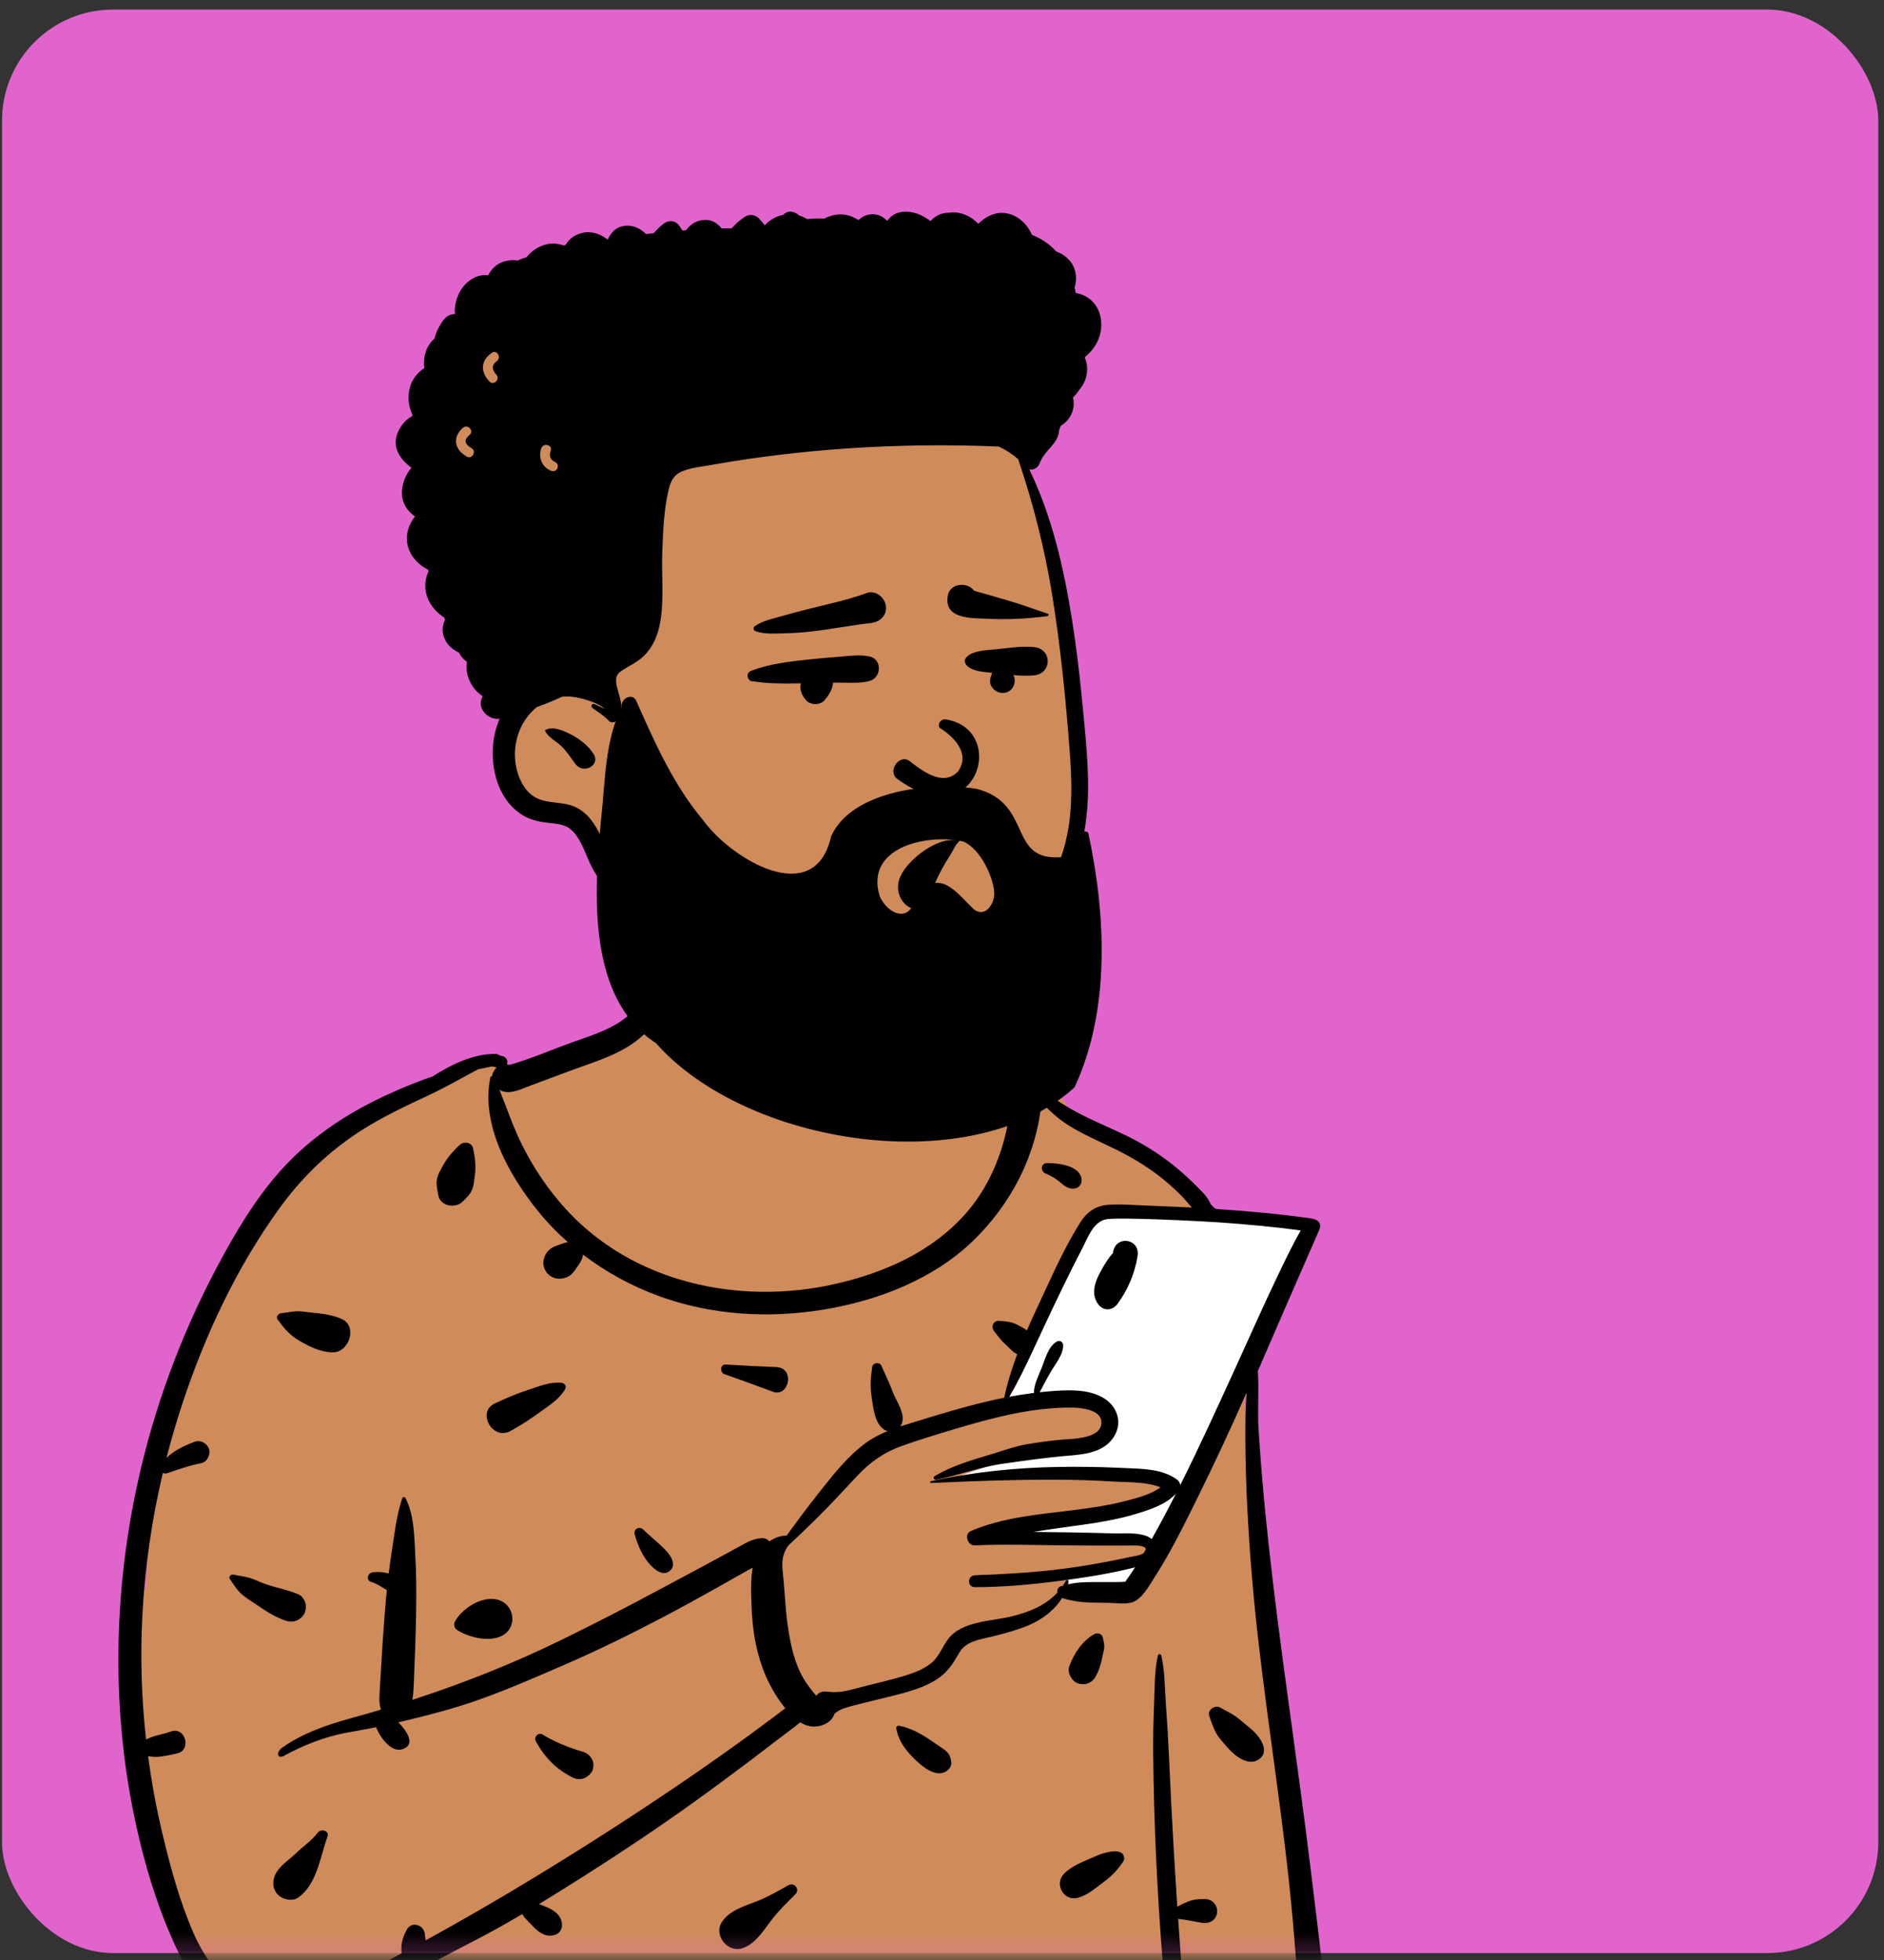 <svg width="100" height="104" viewBox="0 0 100 104" fill="none" xmlns="http://www.w3.org/2000/svg">
<rect x="0" y="0" width="100" height="104" fill="#333333" stroke="none"/>
<rect x="0.107" y="0.508" width="99.589" height="103.125" rx="5.893" fill="#E164CD"/>
<mask id="mask0" mask-type="alpha" maskUnits="userSpaceOnUse" x="0" y="0" width="100" height="104">
<rect y="0.697" width="99.589" height="103.125" rx="5.893" fill="#1BE3B3"/>
</mask>
<g mask="url(#mask0)">
<path fill-rule="evenodd" clip-rule="evenodd" d="M66.166 75.113C65.895 74.37 66.29 73.629 66.509 72.911C67.287 70.419 65.159 64.133 63.67 64.041C63.126 62.633 61.673 62.048 60.529 61.236C59.232 60.426 57.969 59.496 56.62 58.785C56.545 58.114 55.731 57.948 55.234 58.428C53.867 57.578 52.229 57.736 50.764 57.178C49.651 55.379 49.568 53.486 49.273 51.75C49.145 50.993 49.281 50.263 48.764 49.588C47.028 47.145 40.166 46.086 37.636 47.534C36.275 46.684 36.242 48.223 36.026 49.172C35.785 49.648 35.655 50.186 35.695 50.753C35.051 52.1 34.504 53.785 33.149 54.791C31.43 56.067 28.785 56.552 27.109 57.178C26.733 56.816 26.618 56.293 26.618 56.293C24.021 56.858 21.5 57.851 19.323 59.402C16.851 60.125 15.109 62.137 13.85 64.294C13.711 64.522 13.678 64.754 13.719 64.966C9.847 70.645 7.998 77.443 7.739 84.309C5.249 85.804 8.922 99.234 9.778 102.023C9.779 102.022 9.779 102.022 9.78 102.022C10.335 103.004 10.965 105.808 12.354 105.591C13.306 106.669 14.824 106.457 16.116 106.54C15.906 107.347 16.009 108.272 16.26 109.07C16.556 110.02 18.011 110.052 18.217 109.016C31.088 111.518 44.295 109.522 57.311 109.898C61.075 109.924 64.838 110.041 68.592 110.309C69.121 110.347 69.657 109.806 69.621 109.28C68.814 100.689 68.056 89.387 67.153 80.881C66.939 78.941 66.77 76.979 66.166 75.113Z" fill="#D08B5B"/>
<path fill-rule="evenodd" clip-rule="evenodd" d="M53.305 74.413L57.088 65.84C57.088 65.84 57.66 64.384 58.63 64.384C59.601 64.384 68.403 64.659 68.403 64.659C68.403 64.659 70.204 64.889 69.623 65.84C69.041 66.791 60.392 84.487 60.392 84.487H56.724V83.593L60.808 82.451C60.808 82.451 61.551 81.662 60.392 81.662C59.233 81.662 52.491 81.404 52.491 81.404L58.92 80.46L62.1 79.237L61.632 78.594L58.92 78.206L50.087 78.594L52.491 77.781L57.863 76.64C57.863 76.64 58.92 75.895 58.92 75.165C58.92 74.436 56.09 74.155 56.09 74.155L53.305 74.413Z" fill="white"/>
<path fill-rule="evenodd" clip-rule="evenodd" d="M36.238 48.064C36.275 47.964 36.426 47.977 36.428 48.09C36.488 50.505 35.887 53.457 33.954 55.089C32.963 55.926 31.651 56.31 30.447 56.75L30.311 56.8L28.184 57.593C27.619 57.803 27.011 58.127 26.512 57.83C26.916 58.83 27.254 59.858 27.745 60.823C28.357 62.023 29.096 63.121 30.001 64.12C33.586 68.078 39.258 69.285 44.349 68.125C46.971 67.528 49.522 66.397 51.31 64.333C52.67 62.764 53.45 60.658 53.635 58.581C53.581 58.59 53.524 58.59 53.466 58.577C52.822 58.436 52.172 58.091 51.605 57.752L51.551 57.719C51.005 57.391 50.437 57.015 50.045 56.504C49.657 55.998 49.249 54.345 49.249 54.345C49.138 53.723 49.033 52.486 49.051 51.858C49.053 51.798 49.316 51.764 49.344 51.825C49.587 52.358 49.665 53.53 49.853 54.084L49.89 54.195C50.09 54.775 50.262 55.48 50.677 55.949C51.456 56.828 52.632 57.2 53.681 57.642C53.756 56.647 55.343 56.671 55.323 57.707C55.322 57.764 55.319 57.82 55.317 57.876C55.443 57.944 55.563 58.023 55.675 58.099L55.785 58.174C56.201 58.456 56.62 58.725 57.062 58.965C57.919 59.43 58.826 59.798 59.703 60.22C60.592 60.646 61.422 61.154 62.197 61.763C62.562 62.048 62.911 62.353 63.242 62.676L63.332 62.765C63.647 63.079 64.057 63.43 64.237 63.843C64.277 63.934 64.475 64.145 64.583 64.153C66.25 64.262 67.915 64.416 69.572 64.648C70.001 64.708 70.171 64.929 70.012 65.287C69.467 66.516 67.333 71.426 66.766 72.744C66.832 73.712 66.743 74.851 66.802 75.82C66.89 77.233 67.004 78.645 67.141 80.054C67.632 85.095 68.376 90.11 69.048 95.129C69.384 97.64 69.691 100.155 69.993 102.671C70.146 103.943 70.276 105.215 70.376 106.492C70.417 107.024 70.455 107.556 70.488 108.089L70.517 108.561C70.557 109.156 70.648 109.724 70.28 110.234C70.113 110.465 69.732 110.596 69.513 110.333C69.237 110.002 69.135 109.755 69.109 109.321C69.089 108.989 69.084 108.655 69.069 108.322C69.036 107.601 68.995 106.88 68.947 106.159C68.85 104.719 68.741 103.279 68.614 101.842C68.168 96.8 67.321 91.796 66.758 86.767C66.474 84.231 66.272 81.691 66.165 79.141C66.112 77.868 66.092 76.595 66.105 75.321C66.109 74.845 66.132 74.371 66.165 73.898C65.32 75.817 64.433 77.717 63.505 79.592L63.285 80.036C62.697 81.221 62.093 82.41 61.387 83.527L61.265 83.718C60.979 84.171 60.588 84.887 60.066 85.03C59.702 85.13 59.258 85.06 58.885 85.052C58.515 85.046 58.144 85.044 57.775 85.029C57.36 85.012 56.964 84.958 56.563 84.85C56.496 84.832 56.434 84.812 56.376 84.787C55.972 85.448 55.286 85.952 54.584 86.245C54.023 86.48 53.434 86.641 52.844 86.791L52.635 86.843C52.003 87.001 51.279 87.075 50.923 87.686L50.84 87.828C50.575 88.279 50.32 88.675 49.881 88.998C49.409 89.346 48.849 89.564 48.292 89.735C47.721 89.909 47.136 90.043 46.557 90.186L46.399 90.225C46.016 90.321 45.63 90.409 45.25 90.513C45.087 90.557 44.922 90.603 44.763 90.658C44.577 90.722 44.441 90.822 44.294 90.931C44.162 91.393 43.597 91.644 43.132 91.612C42.888 91.595 42.669 91.512 42.47 91.39C42.122 91.686 41.74 91.952 41.385 92.226C40.889 92.61 40.391 92.991 39.89 93.369C38.857 94.148 37.816 94.916 36.765 95.67C34.898 97.007 32.991 98.283 31.052 99.512C30.243 100.024 29.429 100.535 28.607 101.035L28.695 101.067L28.869 101.133C29.28 101.287 29.739 101.535 29.818 102.015C29.881 102.396 29.669 102.658 29.293 102.705C28.846 102.76 28.499 102.444 28.221 102.143C28.098 102.01 27.961 101.886 27.843 101.75C27.795 101.694 27.758 101.629 27.726 101.562C26.915 102.04 26.095 102.502 25.262 102.934L25.053 103.042C22.988 104.098 20.977 105.256 18.894 106.283C18.351 106.55 17.689 106.84 16.998 107.038C17.181 107.748 17.178 108.528 17.183 109.25C17.187 109.952 16.071 109.949 16.095 109.25L16.106 108.912C16.126 108.344 16.16 107.754 16.294 107.201C14.259 107.539 12.227 106.805 11.848 106.585C11.431 106.342 11.052 105.953 10.736 105.593C10.061 104.821 9.592 103.895 9.177 102.964C8.286 100.97 7.655 98.839 7.194 96.707C5.493 88.849 6.225 80.438 8.986 72.905C9.676 71.023 10.491 69.182 11.425 67.408L11.54 67.189C12.472 65.434 13.507 63.687 14.822 62.194C16.192 60.639 17.882 59.429 19.721 58.491C20.619 58.032 21.543 57.636 22.487 57.284C22.639 57.227 22.791 57.176 22.945 57.128C23.928 56.501 25.123 55.9 26.317 55.924C26.398 55.925 26.464 55.956 26.513 56.002C26.571 56.013 26.628 56.025 26.686 56.042C26.813 56.078 26.948 56.218 26.93 56.361L26.923 56.409C26.92 56.432 26.916 56.455 26.909 56.477C26.951 56.483 26.993 56.493 27.034 56.508C28.177 56.185 29.302 55.691 30.417 55.292L30.671 55.203C31.605 54.875 32.563 54.554 33.33 53.906C34.092 53.261 34.665 52.426 35.08 51.523C35.59 50.411 35.819 49.206 36.238 48.064ZM59.121 106.73C59.347 106.561 59.615 106.757 59.7 106.965C59.978 107.649 59.84 108.712 59.449 109.317C59.042 109.944 58.071 109.697 58.047 108.937C58.022 108.146 58.482 107.205 59.121 106.73ZM61.459 87.839C61.479 87.75 61.617 87.751 61.638 87.839C61.826 88.642 61.822 89.506 61.877 90.329L61.883 90.421C61.95 91.328 62.005 92.238 62.045 93.148C62.123 94.936 62.217 96.725 62.321 98.513C62.373 99.399 62.429 100.285 62.488 101.172C62.674 101.068 62.865 100.977 63.063 100.897C63.361 100.777 63.65 100.763 63.969 100.766C64.358 100.77 64.651 101.112 64.599 101.493C64.543 101.908 64.178 102.086 63.799 102.027C63.379 101.961 62.957 101.859 62.533 101.817C62.58 102.502 62.629 103.187 62.68 103.871C62.749 104.778 62.839 105.683 62.901 106.589C62.907 106.676 62.914 106.762 62.92 106.849C63.173 106.718 63.442 106.65 63.746 106.567L63.825 106.545C64.267 106.418 64.74 106.243 65.149 106.54C65.424 106.74 65.479 107.069 65.251 107.332C64.906 107.732 64.395 107.655 63.918 107.634L63.661 107.625C63.419 107.615 63.196 107.6 62.973 107.539C63.014 108.129 63.035 108.722 62.963 109.304C62.924 109.619 62.51 109.701 62.4 109.38C62.114 108.542 62.055 107.637 61.95 106.759C61.852 105.939 61.793 105.112 61.729 104.288L61.709 104.041C61.566 102.228 61.45 100.415 61.366 98.598C61.282 96.782 61.231 94.966 61.211 93.148C61.202 92.322 61.215 91.494 61.248 90.668L61.258 90.421C61.295 89.572 61.269 88.671 61.459 87.839ZM23.637 106.863C23.648 106.747 23.741 106.603 23.879 106.621C24.006 106.638 24.137 106.63 24.263 106.651C24.429 106.678 24.563 106.777 24.718 106.839C24.969 106.939 25.243 106.991 25.5 107.073C25.984 107.228 26.248 107.737 26.047 108.213C25.837 108.713 25.308 108.826 24.85 108.616C24.49 108.451 24.221 108.186 23.979 107.881L23.91 107.793C23.806 107.662 23.687 107.515 23.643 107.356C23.601 107.201 23.622 107.021 23.637 106.863ZM47.134 104.513C47.736 104.428 48.251 104.634 48.809 104.828L48.854 104.844C49.421 105.04 50.249 105.176 50.54 105.756C50.715 106.107 50.579 106.572 50.166 106.675C49.512 106.839 48.926 106.361 48.385 106.04L48.357 106.023C47.835 105.717 47.297 105.46 46.964 104.933C46.874 104.792 46.952 104.539 47.134 104.513ZM26.105 56.587C25.864 56.641 25.622 56.689 25.381 56.735C24.464 57.227 23.574 57.737 22.627 58.175C21.622 58.64 20.622 59.12 19.667 59.682C17.739 60.819 16.15 62.296 14.837 64.107C12.568 67.234 10.881 70.841 9.673 74.501C9.363 75.442 9.085 76.392 8.839 77.351C9.274 76.95 9.788 76.703 10.365 76.491C10.609 76.401 10.913 76.553 11.037 76.765C11.093 76.86 11.124 76.954 11.118 77.065C11.105 77.311 10.945 77.591 10.681 77.64C10.065 77.753 9.466 77.974 8.872 78.169C8.782 78.198 8.705 78.187 8.643 78.153C8.053 80.651 7.684 83.201 7.554 85.767C7.443 87.939 7.511 90.128 7.752 92.297C7.937 92.213 8.117 92.136 8.32 92.088C8.583 92.027 8.841 91.953 9.098 91.869C9.837 91.626 10.175 92.848 9.419 93.034C9.137 93.103 8.854 93.161 8.567 93.203C8.318 93.24 8.097 93.223 7.861 93.185C8.041 94.538 8.287 95.882 8.6 97.206L8.669 97.495C9.076 99.187 9.55 100.894 10.235 102.492C10.572 103.276 11.017 104.021 11.567 104.675C11.837 104.996 12.137 105.272 12.463 105.533C12.736 105.75 13.661 106.222 14.756 106.222C15.852 106.222 16.149 106.118 16.701 105.927C17.795 105.551 18.833 104.95 19.858 104.415L19.964 104.36C20.417 104.125 20.869 103.887 21.319 103.647C21.262 103.188 21.362 102.802 21.601 102.377C21.86 101.918 22.501 102.147 22.548 102.616L22.55 102.634C22.557 102.74 22.575 102.848 22.597 102.956C25.609 101.305 28.557 99.539 31.458 97.699C33.326 96.513 35.175 95.293 36.997 94.036C37.908 93.408 38.81 92.769 39.704 92.117C40.173 91.775 40.639 91.431 41.103 91.084C41.296 90.939 41.485 90.787 41.679 90.641C41.632 90.583 41.586 90.524 41.542 90.466C40.819 89.518 40.349 88.389 40.116 87.225C39.974 86.522 39.906 85.792 39.886 85.076L39.876 84.764C39.862 84.239 39.858 83.69 39.955 83.181C39.823 83.254 39.689 83.325 39.555 83.4C39.074 83.673 38.593 83.945 38.111 84.216C37.145 84.757 36.177 85.293 35.197 85.807C33.445 86.725 31.677 87.598 29.86 88.38L28.976 88.761C27.442 89.421 25.896 90.07 24.301 90.56C23.402 90.837 22.053 91.179 21.14 91.39C21.14 91.39 22.24 92.427 21.444 92.784C20.648 93.14 19.989 91.772 19.963 91.648C19.543 91.736 18.342 91.949 18.342 91.949C17.202 92.169 16.096 92.605 15.076 93.163C14.722 93.358 14.623 92.981 14.998 92.718C16.096 91.95 17.377 91.515 18.699 91.151L18.764 91.133C19.249 91 19.733 90.862 20.216 90.718C20.163 90.526 20.132 90.326 20.138 90.107C20.152 89.617 20.195 89.125 20.221 88.636C20.275 87.608 20.345 86.584 20.427 85.559C20.458 85.163 20.493 84.767 20.533 84.371C20.274 84.233 20.051 84.048 19.762 83.958L19.713 83.943C19.405 83.86 19.509 83.462 19.783 83.428C20.032 83.397 20.279 83.411 20.524 83.464C20.562 83.472 20.598 83.481 20.632 83.492C20.677 83.125 20.727 82.76 20.784 82.396C20.934 81.435 21.04 80.423 21.352 79.5C21.375 79.431 21.477 79.407 21.514 79.478C21.969 80.343 21.984 81.404 22.036 82.366L22.042 82.481C22.102 83.532 22.106 84.592 22.086 85.644C22.066 86.728 22.029 87.809 21.981 88.892C21.961 89.328 21.962 89.78 21.888 90.197C24.591 89.318 27.247 88.266 29.792 87.02C31.587 86.141 33.367 85.227 35.127 84.278C36.009 83.803 36.895 83.336 37.776 82.859C38.084 82.692 38.393 82.524 38.701 82.356L39.163 82.104C39.596 81.868 39.957 81.633 40.461 81.616C40.611 81.611 40.745 81.682 40.841 81.788C41.112 81.596 41.425 81.478 41.753 81.481C42.248 80.798 42.75 80.12 43.272 79.457L43.657 78.967C44.325 78.12 45.032 77.26 45.883 76.616C46.263 76.329 46.68 76.113 47.116 75.935C47.014 75.909 46.913 75.859 46.824 75.776C46.407 75.39 46.35 74.673 46.266 74.134C46.178 73.576 46.212 73.076 46.298 72.519C46.332 72.303 46.69 72.258 46.778 72.457C46.962 72.876 47.157 73.277 47.325 73.701L47.374 73.829C47.554 74.306 47.938 74.808 47.912 75.325C47.906 75.467 47.858 75.59 47.785 75.69C48.15 75.568 48.521 75.46 48.887 75.347C50.036 74.992 51.19 74.646 52.362 74.371C52.674 74.297 52.987 74.229 53.302 74.167C53.467 73.383 53.708 72.615 53.991 71.86C53.723 71.722 53.549 71.492 53.318 71.287C53.102 71.095 52.953 70.861 52.769 70.64C52.601 70.44 52.695 70.078 52.997 70.089L53.082 70.093C53.395 70.107 53.698 70.14 53.981 70.286L54.082 70.338C54.221 70.41 54.372 70.492 54.507 70.59C54.684 70.183 54.867 69.781 55.053 69.382L55.294 68.867C55.918 67.526 56.541 66.135 57.324 64.886C57.673 64.331 58.136 63.984 58.802 63.931C59.487 63.876 60.2 63.947 60.886 63.971C61.681 64 62.477 64.034 63.272 64.075C63.068 63.862 62.882 63.624 62.677 63.419C62.338 63.08 61.979 62.758 61.602 62.46C60.855 61.871 60.034 61.386 59.182 60.968C58.329 60.55 57.451 60.185 56.651 59.669C56.144 59.342 55.692 58.931 55.279 58.486C55.019 61.292 53.664 63.899 51.629 65.858C49.516 67.892 46.595 69.01 43.737 69.485C40.823 69.97 37.781 69.792 34.993 68.779C33.556 68.256 32.177 67.51 30.948 66.573C30.934 66.654 30.918 66.735 30.886 66.811C30.843 66.912 30.791 66.999 30.731 67.088L30.623 67.245C30.556 67.344 30.487 67.441 30.41 67.533C30.224 67.754 29.961 67.851 29.677 67.85C29.134 67.848 28.723 67.316 28.869 66.789C28.961 66.458 29.158 66.259 29.464 66.129C29.561 66.088 29.66 66.054 29.76 66.02L29.834 65.995C29.935 65.96 30.034 65.927 30.138 65.908C29.555 65.394 29.015 64.835 28.532 64.232C27.014 62.34 25.518 59.691 26.025 57.178C26.034 57.135 26.073 57.108 26.115 57.101C26.144 56.925 26.238 56.754 26.366 56.639C26.28 56.617 26.193 56.599 26.105 56.587ZM41.859 100.027C42.16 99.86 42.47 100.257 42.226 100.502L41.861 100.867C41.523 101.207 41.194 101.551 40.904 101.939L40.834 102.034C40.443 102.566 40.026 103.182 39.386 103.381C38.611 103.621 37.866 102.677 38.315 101.988C38.707 101.385 39.462 101.157 40.112 100.908C40.728 100.673 41.284 100.347 41.859 100.027ZM16.864 97.245C17.041 97.014 17.501 97.136 17.38 97.463C16.989 98.525 16.829 99.974 15.84 100.68C15.521 100.907 15.019 100.803 14.756 100.54C14.458 100.241 14.446 99.821 14.617 99.456C14.825 99.012 15.337 98.689 15.696 98.351L15.728 98.32C16.115 97.945 16.532 97.68 16.864 97.245ZM58.212 98.468C58.527 98.332 59.348 98.068 59.592 98.381C59.603 98.392 59.613 98.405 59.621 98.419C59.68 98.522 59.689 98.669 59.621 98.772C59.337 99.198 59.042 99.516 58.638 99.82L58.593 99.854C58.154 100.176 57.742 100.556 57.207 100.701C56.466 100.903 55.948 99.975 56.468 99.432C56.888 98.996 57.528 98.769 58.084 98.525L58.212 98.468ZM28.441 92.398C28.317 92.174 28.57 91.898 28.8 92.039C29.454 92.439 30.217 92.739 30.952 92.955C31.25 93.042 31.518 93.344 31.496 93.67L31.492 93.719C31.484 93.834 31.468 93.948 31.395 94.044C31.139 94.379 30.773 94.508 30.381 94.309C29.509 93.868 28.913 93.251 28.441 92.398ZM47.573 91.719C47.557 91.625 47.626 91.552 47.722 91.57C48.275 91.675 48.786 91.942 49.261 92.249C49.516 92.414 49.761 92.595 50.016 92.762C50.33 92.967 50.447 93.137 50.493 93.514C50.524 93.763 50.292 93.99 50.079 94.059C49.498 94.246 48.833 93.632 48.44 93.232L48.422 93.214C48.01 92.794 47.67 92.298 47.573 91.719ZM64.188 91.066C64.062 90.726 64.496 90.443 64.78 90.611C65.048 90.768 65.338 90.899 65.591 91.079C65.823 91.245 66.034 91.442 66.257 91.621L66.367 91.709C66.775 92.037 67.448 92.848 66.865 93.319C66.309 93.767 65.573 93.195 65.201 92.776L65.175 92.747C64.96 92.499 64.696 92.23 64.54 91.94C64.394 91.668 64.295 91.355 64.188 91.066ZM58.712 64.697C58.017 64.832 57.734 65.691 57.441 66.25C56.75 67.571 56.114 68.916 55.476 70.263C55.279 70.677 55.088 71.095 54.895 71.511C54.883 71.544 54.868 71.576 54.85 71.608C54.455 72.46 54.047 73.306 53.571 74.115C54.007 74.033 54.445 73.963 54.885 73.909C54.862 73.495 55.146 72.941 55.286 72.592L55.298 72.562C55.472 72.116 55.656 71.412 56.106 71.18C56.256 71.103 56.416 71.2 56.428 71.365C56.462 71.857 55.981 72.419 55.746 72.837C55.604 73.089 55.465 73.343 55.33 73.599C55.28 73.695 55.237 73.789 55.185 73.874C55.412 73.849 55.639 73.827 55.867 73.811L56.015 73.801C56.859 73.746 57.755 73.73 58.517 74.146C59.224 74.532 59.586 75.356 59.197 76.107C58.713 77.041 57.647 77.165 56.71 77.241C55.539 77.336 54.366 77.506 53.203 77.672C52.001 77.844 50.869 78.288 49.684 78.516C49.574 78.537 49.505 78.393 49.606 78.331C50.541 77.762 51.677 77.449 52.721 77.13L52.806 77.105C53.372 76.93 53.926 76.731 54.512 76.633C55.081 76.537 55.654 76.459 56.228 76.4L56.284 76.395C56.916 76.342 58.528 76.36 58.459 75.424C58.414 74.805 57.408 74.698 56.948 74.69C54.842 74.657 52.72 75.216 50.718 75.815L50.271 75.949C49.452 76.196 48.631 76.45 47.826 76.739C46.915 77.067 46.197 77.578 45.533 78.277C44.797 79.053 44.084 79.846 43.32 80.595C42.839 81.068 42.351 81.532 41.86 81.992C41.749 82.136 41.66 82.292 41.598 82.495C41.494 82.838 41.518 83.157 41.557 83.509C41.656 84.398 41.678 85.297 41.802 86.184C41.917 87.005 42.078 87.856 42.419 88.618C42.554 88.92 42.73 89.216 42.93 89.482L43.091 89.692C43.162 89.783 43.24 89.883 43.323 89.977C43.444 89.829 43.62 89.732 43.824 89.756C44.258 89.807 44.599 89.795 45.024 89.695C45.353 89.618 45.68 89.528 46.008 89.444C46.652 89.28 47.302 89.131 47.939 88.942L48.048 88.909C48.523 88.763 48.998 88.581 49.393 88.274C49.853 87.918 49.994 87.403 50.334 86.959C51.06 86.01 52.63 86.029 53.692 85.769C54.596 85.549 55.465 85.2 56.09 84.544L56.126 84.505C56.098 84.388 56.143 84.256 56.252 84.196L56.276 84.183C56.318 84.159 56.363 84.149 56.408 84.15C56.466 84.065 56.522 83.977 56.573 83.883C56.615 83.806 56.719 83.863 56.706 83.939C56.698 83.985 56.686 84.029 56.675 84.073C57.281 83.918 57.946 83.948 58.56 83.948L59.358 83.945C59.496 83.943 59.702 83.936 59.72 83.928L59.739 83.92C59.789 83.898 59.718 83.934 59.753 83.888C59.791 83.837 59.828 83.785 59.865 83.734C59.998 83.548 60.123 83.358 60.245 83.165C58.91 83.506 57.526 83.718 56.162 83.894C54.699 84.084 53.216 84.216 51.74 84.217C51.333 84.217 51.337 83.603 51.74 83.587C53.303 83.528 54.858 83.445 56.411 83.244C57.214 83.141 58.014 83.01 58.809 82.858C59.116 82.8 59.422 82.737 59.727 82.671L59.956 82.621C60.1 82.59 60.506 82.544 60.704 82.411C60.743 82.344 60.782 82.278 60.82 82.211C60.801 81.976 60.205 82.007 60.065 82.007C59.669 82.006 59.273 82.01 58.876 82.011C58.083 82.013 57.291 82.006 56.498 82C54.914 81.987 53.324 81.931 51.741 81.999C51.356 82.016 51.155 81.399 51.534 81.237C53.211 80.521 55.072 80.365 56.862 80.145C57.803 80.029 58.745 79.896 59.666 79.662L59.893 79.604C60.471 79.456 61.11 79.275 61.596 78.921C60.865 78.625 59.955 78.659 59.197 78.617L59.139 78.614C58.077 78.549 57.013 78.515 55.949 78.514C53.772 78.511 51.594 78.588 49.419 78.691C49.365 78.694 49.353 78.607 49.406 78.596C51.642 78.108 53.913 77.873 56.201 77.837C57.266 77.82 58.332 77.835 59.396 77.882L59.787 77.9C60.694 77.939 61.701 77.95 62.461 78.498C62.576 78.582 62.637 78.688 62.647 78.801C63.665 76.77 64.606 74.698 65.55 72.638C66.284 71.037 66.991 69.422 67.752 67.834L67.998 67.32C68.328 66.634 68.666 65.948 69.041 65.287C67.638 65.099 66.227 64.969 64.815 64.869C63.529 64.778 59.332 64.577 58.712 64.697ZM58.091 86.705C58.251 86.616 58.496 86.689 58.536 86.886C58.565 87.033 58.615 87.196 58.615 87.347C58.615 87.527 58.551 87.722 58.516 87.898C58.437 88.304 58.34 88.633 58.134 88.994C58.005 89.22 57.745 89.373 57.484 89.367C57.277 89.362 57.093 89.307 56.951 89.146C56.781 88.954 56.664 88.672 56.757 88.413C57.002 87.736 57.452 87.06 58.091 86.705ZM24.153 86.029C24.528 85.373 25.415 84.787 26.189 84.845C27.352 84.932 27.59 86.498 26.464 86.872C25.791 87.095 24.865 86.866 24.276 86.498C24.117 86.399 24.059 86.193 24.153 86.029ZM12.201 83.788C12.116 83.664 12.257 83.523 12.383 83.551C12.665 83.612 12.967 83.639 13.243 83.723C13.525 83.809 13.797 83.951 14.077 84.049C14.662 84.254 15.287 84.357 15.853 84.604C16.079 84.703 16.257 85.031 16.236 85.273L16.231 85.329C16.218 85.449 16.197 85.554 16.13 85.663C15.95 85.958 15.593 86.11 15.256 86.019C14.631 85.851 14.021 85.42 13.488 85.061L13.389 84.996C13.156 84.843 12.906 84.682 12.719 84.485C12.523 84.278 12.362 84.021 12.201 83.788ZM33.685 81.402C33.613 81.142 33.935 80.971 34.123 81.146C34.498 81.496 34.891 81.821 35.259 82.18L35.283 82.204C35.547 82.469 35.93 82.979 35.587 83.321C35.148 83.76 34.538 83.109 34.302 82.77C34.004 82.339 33.824 81.905 33.685 81.402ZM62.416 79.259C61.859 79.849 61.001 80.12 60.245 80.345C59.35 80.611 58.427 80.77 57.503 80.901C56.61 81.028 55.724 81.141 54.845 81.286C55.51 81.294 56.174 81.299 56.837 81.311C57.602 81.325 58.367 81.341 59.131 81.364C59.688 81.38 60.341 81.303 60.87 81.51C60.966 81.547 61.055 81.599 61.133 81.662C61.577 80.871 62.004 80.069 62.416 79.259ZM28.061 73.74C28.642 73.555 29.189 73.31 29.805 73.374C29.969 73.391 30.087 73.55 29.997 73.708C29.705 74.222 29.23 74.512 28.763 74.856L28.721 74.886C28.21 75.267 27.66 75.614 27.104 75.927C26.146 76.464 25.287 74.925 26.255 74.473C26.837 74.201 27.448 73.935 28.061 73.74ZM38.527 72.404C39.417 72.462 40.306 72.502 41.196 72.538C42.228 72.58 41.881 74.168 41.019 73.846C40.168 73.529 39.317 73.215 38.458 72.919C38.196 72.829 38.217 72.399 38.511 72.403L38.527 72.404ZM15.716 69.579C15.947 69.562 16.179 69.613 16.41 69.635L16.655 69.659C17.162 69.709 17.637 69.772 18.119 69.978C19.011 70.358 18.532 71.791 17.637 71.758C16.976 71.734 16.411 71.45 15.853 71.119C15.365 70.83 15.066 70.468 14.736 70.014C14.627 69.864 14.779 69.696 14.928 69.68C15.19 69.654 15.454 69.597 15.716 69.579ZM60.38 66.653C60.233 67.573 59.867 68.436 59.315 69.187C59.038 69.564 58.552 69.578 58.277 69.187C57.889 68.633 58.128 67.998 58.421 67.466L58.507 67.31C58.639 67.076 58.84 66.735 59.07 66.5L59.074 66.476C59.197 65.512 60.532 65.704 60.38 66.653ZM24.408 60.746C24.63 60.546 25.038 60.606 25.11 60.931C25.211 61.387 25.272 61.9 25.206 62.362C25.17 62.612 25.157 62.894 25.058 63.127C24.953 63.378 24.749 63.571 24.557 63.76C24.174 64.137 23.367 64.012 23.264 63.418L23.251 63.346C23.199 63.065 23.133 62.764 23.21 62.486C23.267 62.276 23.396 62.062 23.503 61.867L23.526 61.825C23.739 61.427 24.072 61.048 24.408 60.746ZM55.574 61.714L55.654 61.715C56.273 61.727 57.404 61.878 57.41 62.643C57.412 62.824 57.278 63.01 57.099 63.052C56.73 63.138 56.49 62.919 56.227 62.698C56.011 62.517 55.76 62.373 55.499 62.269C55.217 62.157 55.235 61.714 55.574 61.714Z" fill="black"/>
<path fill-rule="evenodd" clip-rule="evenodd" d="M56.568 31.9C56.249 29.349 55.248 26.641 54.195 24.264C51.826 19.236 46.404 18.544 41.544 17.508C36.747 16.808 31.668 16.175 26.944 17.572C24.288 18.224 23.251 21.395 23.67 23.898C23.909 25.457 24.617 26.933 25.221 28.378C26.421 31.346 27.182 34.523 27.184 37.736C27.101 39.836 26.806 42.232 29.213 43.122C31.503 44.264 31.697 47.359 34.565 49.115C35.724 51.47 38.883 51.677 41.157 52.223C42.594 52.499 44.047 52.702 45.504 52.833C49.724 53.375 53.099 52.15 55.308 48.381C56.786 46.088 57.887 43.44 57.615 40.661C57.344 37.734 56.893 34.823 56.568 31.9Z" fill="#D08B5B"/>
<path fill-rule="evenodd" clip-rule="evenodd" d="M41.58 11.398C41.821 11.124 42.192 11.218 42.417 11.434C42.564 11.478 42.706 11.542 42.84 11.627C43.143 11.588 43.461 11.588 43.759 11.599C43.831 11.559 43.908 11.523 43.992 11.492C44.593 11.271 45.126 11.383 45.565 11.678C45.777 11.478 46.043 11.352 46.385 11.371C46.689 11.388 46.906 11.531 47.092 11.721C47.277 11.453 47.577 11.261 47.951 11.235C48.473 11.198 48.974 11.407 49.39 11.732C49.633 11.454 49.963 11.293 50.331 11.292C50.573 11.248 50.829 11.265 51.06 11.335C51.395 11.437 51.69 11.627 51.924 11.874C52.295 11.518 52.749 11.261 53.273 11.299C53.95 11.348 54.512 11.847 54.773 12.462C55.232 12.646 55.655 12.909 56.009 13.284C56.028 13.303 56.046 13.324 56.065 13.345C56.256 13.415 56.435 13.515 56.593 13.647C57.094 14.065 57.206 14.669 57.04 15.261C57.063 15.356 57.083 15.453 57.101 15.549C57.57 15.62 57.996 15.892 58.238 16.333C58.569 16.94 58.504 17.739 58.145 18.317C57.991 18.566 57.795 18.776 57.575 18.959C57.824 19.526 57.704 20.202 57.303 20.66C57.205 20.818 57.085 20.961 56.95 21.09C57.099 21.676 56.834 22.28 56.305 22.593L56.26 22.707C56.252 22.726 56.245 22.744 56.237 22.763C56.231 22.787 56.224 22.81 56.217 22.834C56.204 23.042 56.136 23.246 56 23.438C55.723 23.832 55.379 24.089 55.196 24.548L55.178 24.597C55.1 24.814 54.846 24.968 54.631 24.901C55.829 27.367 56.457 30.111 56.888 32.8C57.103 34.142 57.269 35.488 57.403 36.84L57.535 38.185C57.651 39.382 57.755 40.582 57.755 41.782C57.757 44.497 56.982 47.108 55.319 49.269C53.747 51.311 51.521 52.791 49.007 53.374C46.412 53.975 43.367 53.739 41.039 52.362C40.353 51.958 40.954 50.985 41.653 51.31C42.974 51.927 44.318 52.385 45.783 52.487C47.211 52.588 48.643 52.409 49.998 51.941C52.239 51.165 54.145 49.54 55.371 47.517C55.975 46.519 56.412 45.437 56.645 44.294C56.934 42.868 56.891 41.395 56.784 39.952L56.777 39.853C56.567 37.072 56.289 34.273 55.841 31.52C55.444 29.085 54.835 26.699 54.044 24.366C53.734 24.093 53.387 23.867 53.017 23.695C50.3 23.581 47.579 23.614 44.866 23.802C42.552 23.963 40.249 24.236 37.964 24.634L37.72 24.677C37.214 24.767 36.652 24.819 36.175 25.023C35.767 25.199 35.601 25.536 35.498 25.951C35.238 27.001 35.199 28.15 35.155 29.226C35.112 30.278 35.209 31.339 35.125 32.388C35.054 33.265 34.829 34.163 34.181 34.798C33.842 35.13 33.424 35.312 33.033 35.564C32.779 35.727 32.672 35.895 32.705 36.196C32.775 36.856 33.305 37.687 32.71 38.252C32.605 38.351 32.424 38.364 32.321 38.252C32.075 37.984 31.736 37.78 31.445 37.563C31.323 37.474 31.424 37.3 31.562 37.362C31.744 37.444 31.93 37.54 32.12 37.625C31.7 37.279 31.104 37.109 30.608 37.008C30.358 36.958 30.095 36.944 29.835 36.967C29.642 37.059 29.446 37.144 29.249 37.228C28.999 37.333 28.747 37.428 28.492 37.519C27.61 38.239 27.189 39.411 27.373 40.557C27.474 41.19 27.765 41.878 28.314 42.248C28.964 42.685 29.835 42.497 30.538 42.822C31.195 43.126 31.596 43.74 31.895 44.376L32.02 44.64C32.299 45.226 32.585 45.796 32.965 46.329C33.404 46.947 33.943 47.501 34.531 47.977C34.816 48.208 35.119 48.415 35.433 48.604L35.519 48.655C35.837 48.842 36.065 49.02 36.086 49.415C36.093 49.553 36.006 49.679 35.895 49.75C35.413 50.056 34.935 49.673 34.535 49.407C34.103 49.119 33.69 48.795 33.307 48.442C32.581 47.772 31.952 46.977 31.468 46.113C31.1 45.455 30.89 44.53 30.308 44.02C29.953 43.709 29.45 43.706 29.006 43.65C28.593 43.596 28.202 43.51 27.834 43.306C26.339 42.473 25.917 40.458 26.271 38.9C26.331 38.637 26.416 38.382 26.52 38.135C25.963 38.228 25.338 37.651 25.564 37.069C25.581 37.025 25.601 36.984 25.619 36.942C25.253 36.7 24.963 36.333 24.826 35.853C24.755 35.605 24.745 35.355 24.782 35.113C24.604 34.993 24.457 34.829 24.363 34.627C24.067 34.49 23.805 34.285 23.649 33.992C23.433 33.588 23.46 33.216 23.625 32.881C23.602 32.839 23.579 32.796 23.558 32.752C22.953 32.367 22.53 31.704 22.578 30.969C22.593 30.725 22.654 30.506 22.746 30.308C22.739 30.282 22.731 30.257 22.724 30.232C22.217 29.973 21.798 29.549 21.649 28.982C21.499 28.412 21.675 27.844 22.027 27.407C21.512 27.029 21.202 26.501 21.39 25.703C21.467 25.378 21.62 25.082 21.828 24.834C21.827 24.826 21.826 24.818 21.824 24.81L21.776 24.773C21.14 24.27 20.774 23.628 21.164 22.84C21.34 22.485 21.589 22.238 21.883 22.075L21.898 22.028C21.687 21.576 21.616 21.074 21.761 20.547C21.88 20.112 22.161 19.765 22.52 19.536C22.496 19.341 22.499 19.134 22.538 18.909C22.602 18.529 22.79 18.198 23.065 17.962C23.075 17.913 23.088 17.863 23.103 17.814C23.196 17.514 23.369 17.188 23.57 16.945C23.736 16.745 23.921 16.672 24.148 16.664C24.134 16.479 24.144 16.291 24.182 16.101C24.297 15.514 24.67 14.962 25.223 14.711C25.449 14.609 25.688 14.579 25.918 14.604C26.114 14.19 26.496 13.891 26.966 13.826C27.149 13.8 27.319 13.802 27.476 13.825C27.564 13.784 27.656 13.747 27.752 13.713C27.816 13.691 27.88 13.67 27.945 13.649C28.162 13.379 28.448 13.163 28.782 13.033C29.168 12.882 29.56 12.898 29.908 13.024L30.019 13.001C30.192 12.7 30.469 12.466 30.894 12.36C31.377 12.241 31.872 12.408 32.252 12.712C32.254 12.712 32.255 12.712 32.258 12.711C32.456 12.266 32.795 11.956 33.365 11.977C33.72 11.991 34.04 12.168 34.288 12.419C34.425 12.402 34.562 12.386 34.701 12.371C34.847 12.199 35.009 12.039 35.188 11.896C35.482 11.659 35.864 11.678 36.081 12.011C36.128 12.083 36.172 12.156 36.216 12.229L36.414 12.216C36.648 11.9 36.966 11.686 37.403 11.669C37.803 11.653 38.088 11.849 38.305 12.124C38.482 12.119 38.66 12.116 38.838 12.113C39.045 11.873 39.289 11.661 39.567 11.486C39.78 11.351 40.094 11.397 40.267 11.576C40.384 11.698 40.492 11.825 40.593 11.957C40.853 11.664 41.205 11.472 41.58 11.398ZM28.939 38.741C29.34 38.512 29.88 38.76 30.268 38.954C30.741 39.191 31.211 39.548 31.5 39.996C31.895 40.606 30.968 41.098 30.553 40.551C30.298 40.215 30.094 39.876 29.785 39.581C29.502 39.311 29.093 39.13 28.93 38.773C28.924 38.761 28.926 38.748 28.939 38.741ZM29.221 23.943L29.229 23.922C29.343 23.609 28.845 23.474 28.732 23.784C28.56 24.254 28.758 24.766 29.221 24.969C29.349 25.025 29.496 25.005 29.574 24.876C29.639 24.767 29.608 24.578 29.481 24.523C29.221 24.408 29.133 24.207 29.221 23.943ZM24.932 23.069C25.181 22.848 24.816 22.484 24.567 22.703C24.336 22.908 24.165 23.186 24.209 23.506C24.255 23.832 24.5 24.062 24.768 24.225C25.053 24.397 25.312 23.951 25.028 23.779L24.996 23.759C24.877 23.685 24.738 23.583 24.718 23.437C24.696 23.282 24.827 23.161 24.932 23.069ZM26.347 19.179L26.364 19.166C26.632 18.975 26.375 18.526 26.104 18.72C25.856 18.898 25.657 19.128 25.636 19.447C25.616 19.756 25.773 20.024 25.978 20.242C26.206 20.484 26.57 20.118 26.342 19.877C26.12 19.641 26.077 19.384 26.347 19.179Z" fill="black"/>
<path fill-rule="evenodd" clip-rule="evenodd" d="M50.846 44.535C50.906 44.519 50.959 44.6 50.909 44.644C50.706 44.823 50.578 45.158 50.43 45.387C50.289 45.604 50.154 45.819 50.03 46.047C49.891 46.302 49.758 46.556 49.65 46.826L49.628 46.88C49.66 46.957 49.686 47.033 49.704 47.083L49.71 47.097C49.894 47.568 49.507 48.091 49.071 48.223C48.324 48.448 47.684 47.835 47.666 47.105C47.652 46.532 48.041 46.02 48.436 45.641C48.781 45.309 49.168 45.027 49.601 44.82C49.792 44.729 49.99 44.652 50.198 44.608C50.41 44.563 50.639 44.592 50.846 44.535ZM49.44 46.615C49.494 46.641 49.541 46.704 49.58 46.777C49.56 46.715 49.52 46.653 49.44 46.615ZM49.906 38.642C50.556 39.038 51.547 39.959 50.847 40.939C50.025 41.803 48.84 40.812 48.256 40.364C47.714 40.017 47.106 40.91 47.608 41.315C51.828 44.441 53.54 38.746 50.235 38.178C49.871 38.115 49.736 38.52 49.906 38.642ZM44.564 34.847L44.679 34.837C45.177 34.794 45.681 34.727 46.172 34.839C46.832 34.991 46.784 35.951 46.172 36.128C45.633 36.283 45.036 36.216 44.48 36.221C44.392 36.222 44.305 36.224 44.217 36.226C44.2 36.434 44.132 36.614 44.027 36.793C43.953 36.922 43.857 37.044 43.763 37.158C43.539 37.429 43.013 37.423 42.787 37.158C42.62 36.961 42.487 36.735 42.485 36.469C42.485 36.401 42.493 36.329 42.509 36.258L42.206 36.263C41.462 36.275 40.713 36.27 39.984 36.151C39.724 36.205 39.512 35.736 39.87 35.596C40.844 35.215 41.932 35.103 42.966 34.989C43.497 34.93 44.031 34.889 44.564 34.847ZM52.862 34.453L52.888 34.451C53.533 34.385 54.243 34.27 54.889 34.336C55.854 34.434 55.852 35.738 54.889 35.836C54.536 35.872 54.164 35.854 53.792 35.82C53.982 36.223 53.757 36.704 53.3 36.765C52.875 36.822 52.434 36.409 52.574 35.966L52.58 35.947C52.607 35.87 52.632 35.784 52.661 35.699L52.507 35.686C52.047 35.645 51.409 35.562 51.24 35.199C51.189 35.09 51.201 34.988 51.279 34.895C51.602 34.511 52.396 34.498 52.862 34.453ZM46.007 31.467C46.474 31.297 46.958 31.694 47.019 32.141C47.089 32.656 46.717 32.996 46.246 33.057L46.223 33.06C45.183 33.175 44.152 33.384 43.111 33.502C42.638 33.556 42.162 33.591 41.686 33.604L41.346 33.612C40.929 33.622 40.482 33.632 40.097 33.488L40.099 33.486C39.997 33.456 39.95 33.309 40.063 33.228C40.473 32.938 41.025 32.829 41.502 32.691C41.982 32.553 42.465 32.425 42.949 32.305C43.966 32.053 45.022 31.825 46.007 31.467ZM50.31 31.588C50.434 30.936 51.357 30.866 51.696 31.34C51.915 31.416 52.236 31.494 52.435 31.553C52.782 31.656 53.129 31.758 53.477 31.857C54.198 32.063 54.901 32.323 55.609 32.565C55.682 32.59 55.662 32.683 55.592 32.692C54.603 32.821 53.631 32.881 52.637 32.84L52.433 32.831C51.556 32.796 50.069 32.861 50.31 31.588Z" fill="black"/>
<path fill-rule="evenodd" clip-rule="evenodd" d="M51.73 48.281C50.928 47.567 50.029 46.131 48.878 47.267C48.593 47.588 48.478 48.308 48.042 48.449C47.464 48.637 46.891 48.025 46.694 47.554C45.887 44.942 49.221 44.226 51.12 44.648C52.048 45.029 52.731 46.563 52.773 47.364C52.8 47.902 52.344 48.694 51.73 48.281ZM57.777 44.255C57.769 44.22 57.758 44.189 57.745 44.16C57.391 44.026 57.11 44.163 56.937 44.418C56.942 44.482 56.961 44.546 56.973 44.609C56.84 44.891 56.719 45.24 56.538 45.483C56.502 45.486 56.465 45.482 56.429 45.472C53.424 45.786 54.891 42.641 51.843 41.859C49.487 41.471 45.229 41.916 44.117 44.369C43.241 48.288 38.784 45.557 37.32 43.519C35.759 41.665 34.749 39.398 33.776 37.199C33.57 36.734 32.928 37.067 32.998 37.513C32.098 39.319 32.128 41.488 31.905 43.466C31.526 47.413 31.157 52.948 34.822 55.357C39.598 60.758 51.524 62.663 57.033 57.702C58.94 53.6 58.704 48.597 57.777 44.255Z" fill="black"/>
</g>
</svg>
